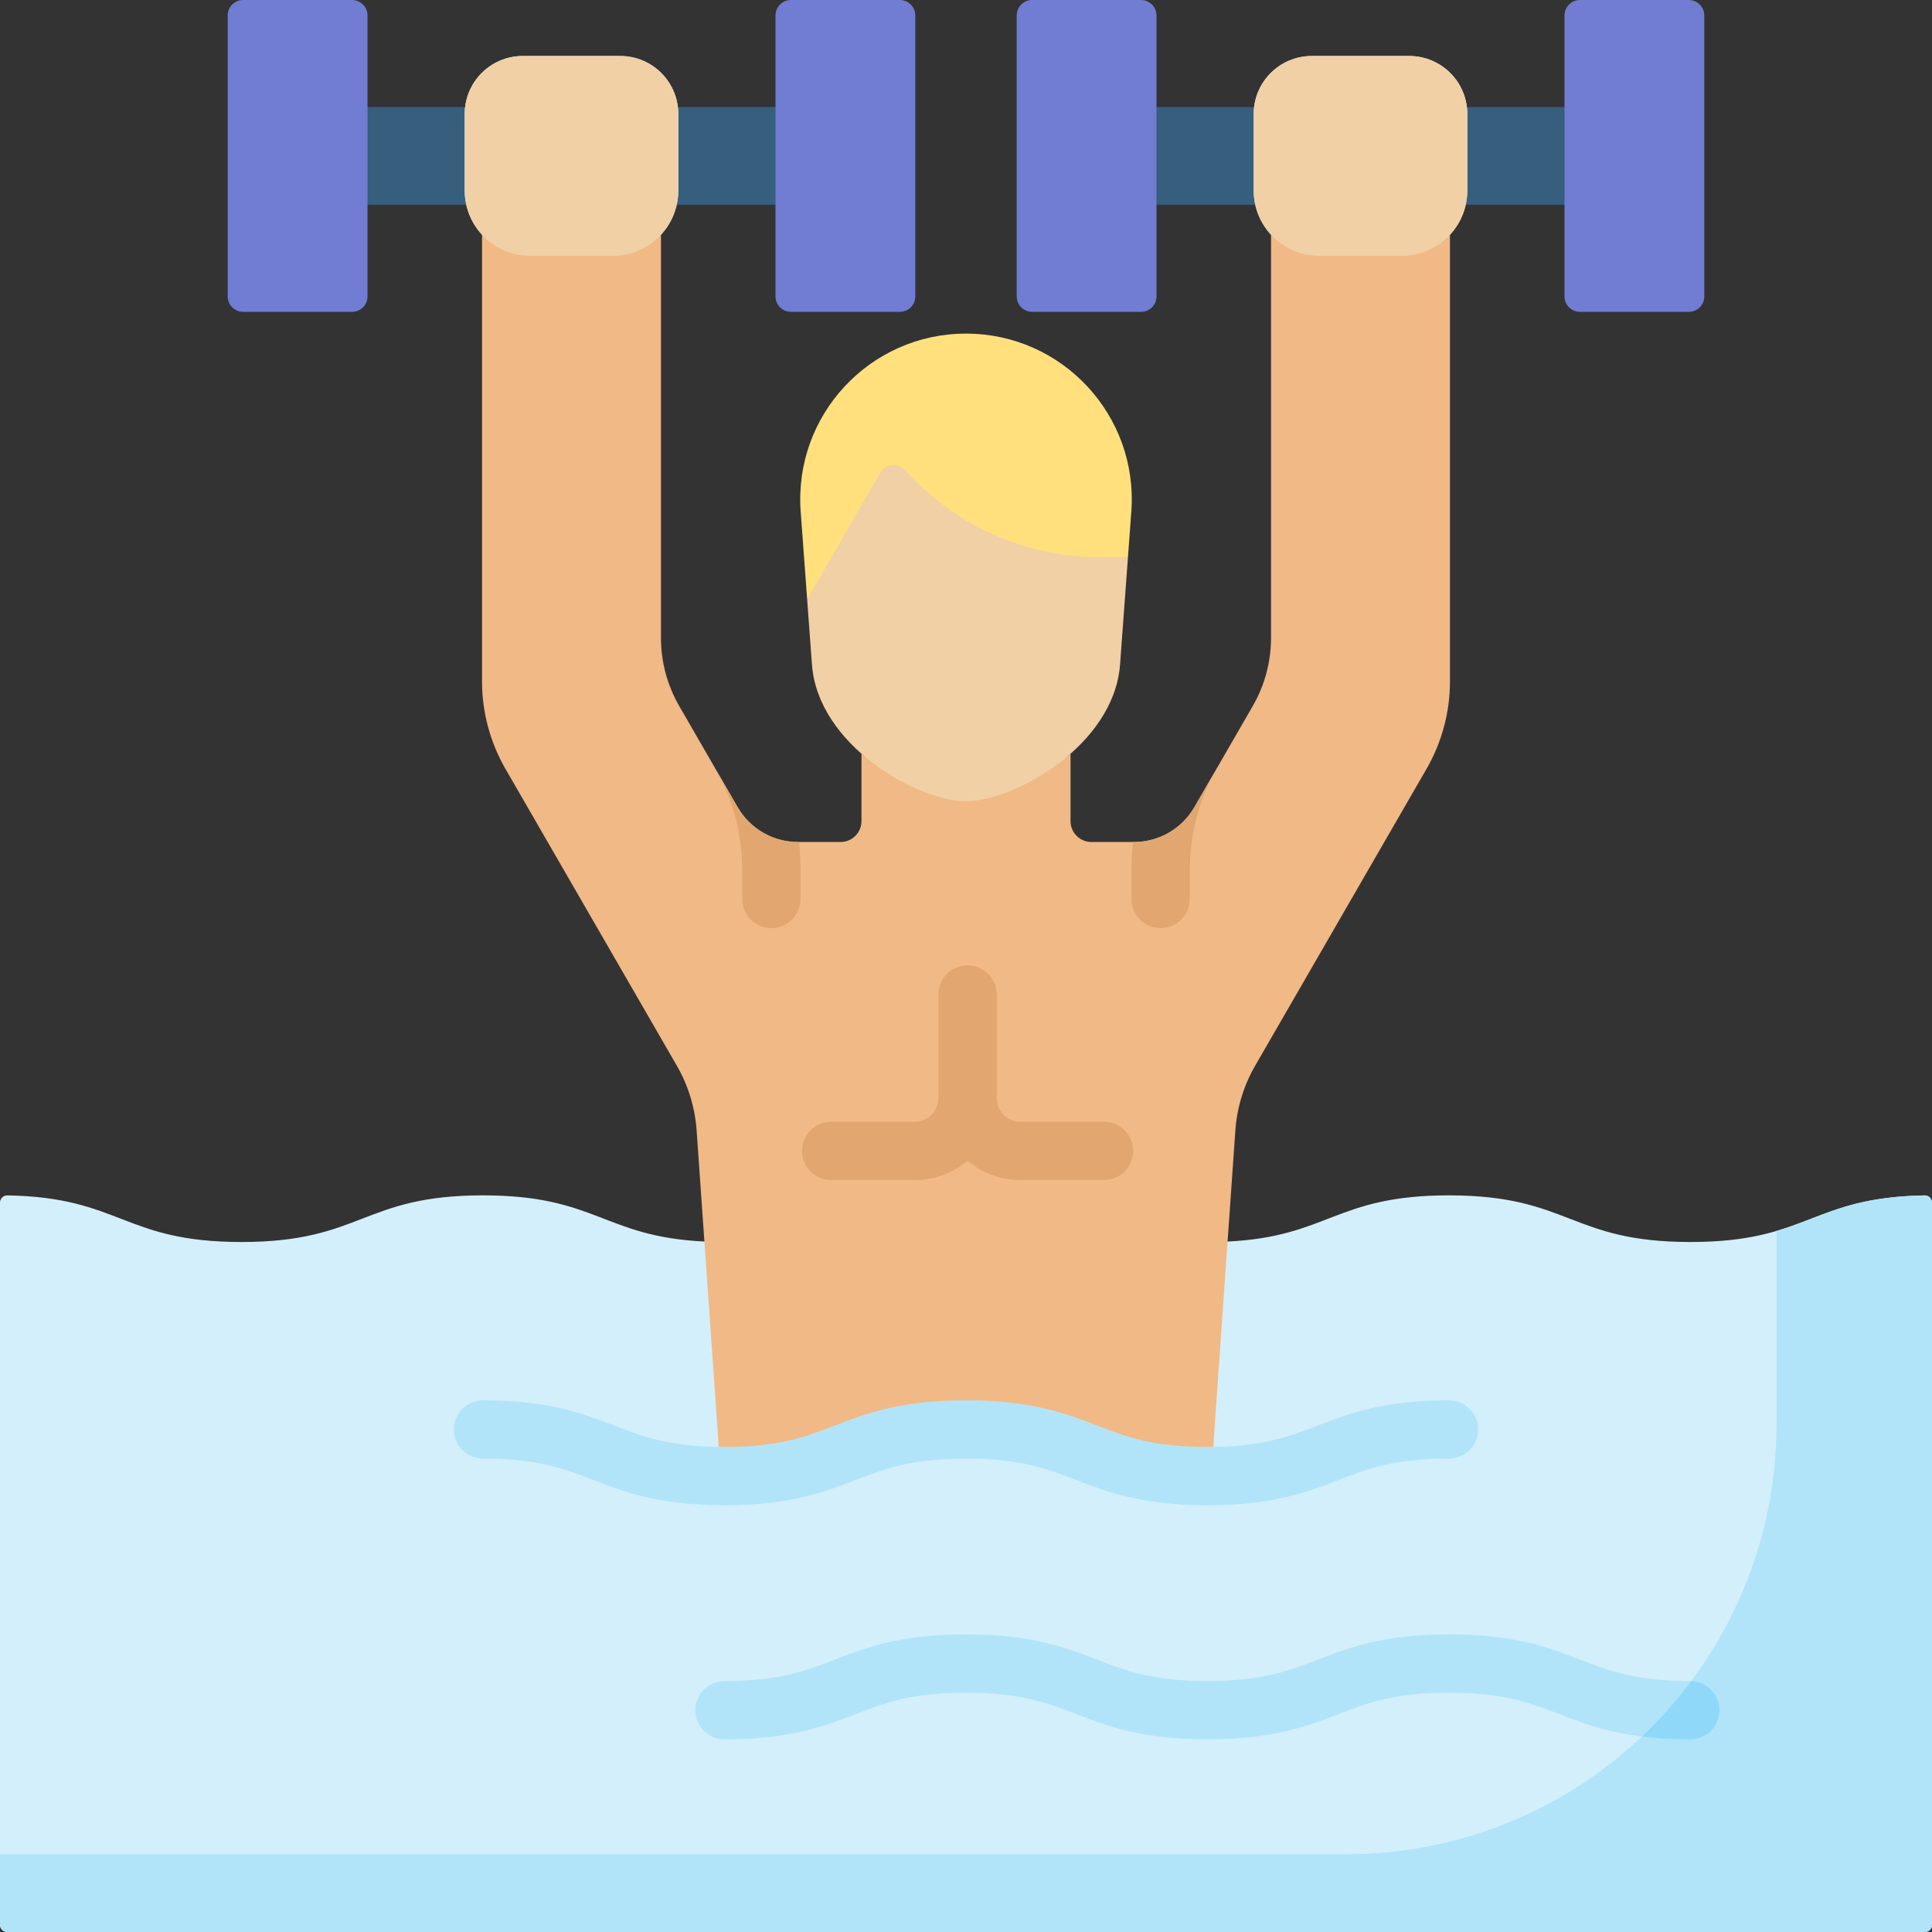 <svg width="512" height="512" viewBox="0 0 512 512" fill="none" xmlns="http://www.w3.org/2000/svg">
<rect x="0" y="0" width="512" height="512" fill="#333333" stroke="none"/>
<g clip-path="url(#clip0_183_635)">
<g clip-path="url(#clip1_183_635)">
<path d="M186.675 329.02C159.886 327.733 158.116 316.781 127.997 316.781C95.997 316.781 95.997 329.143 63.998 329.143C32.66 329.143 32.013 317.286 1.941 316.796C1.688 316.791 1.437 316.837 1.203 316.93C0.968 317.023 0.754 317.162 0.573 317.339C0.392 317.515 0.249 317.726 0.15 317.959C0.052 318.192 0.001 318.442 0 318.694L0 510.105C0 511.151 0.849 512 1.896 512H510.105C510.608 512 511.09 511.8 511.446 511.445C511.801 511.089 512.001 510.607 512.001 510.104V318.694C512 318.442 511.949 318.192 511.851 317.959C511.753 317.727 511.609 317.516 511.428 317.339C511.248 317.163 511.034 317.024 510.799 316.931C510.564 316.838 510.314 316.792 510.061 316.797C479.986 317.286 479.339 329.144 447.997 329.144C415.995 329.144 415.995 316.782 383.993 316.782C353.877 316.782 352.103 327.731 325.326 329.021L186.675 329.02Z" fill="#D3EFFB"/>
<path d="M422.129 28.377C421.78 28.986 421.599 29.606 421.599 30.235V50.449C421.599 51.76 422.293 53.037 423.605 54.264H298.922V28.377H422.129ZM218.126 50.45V30.236C218.126 29.607 218.321 28.987 218.696 28.378H86.19V54.265H220.283C218.872 53.038 218.126 51.761 218.126 50.45Z" fill="#365E7D"/>
<path d="M164.365 14.841H138.541C130.038 14.841 123.146 21.734 123.146 30.236V50.45C123.146 60.034 130.915 67.803 140.499 67.803H162.407C171.991 67.803 179.76 60.034 179.76 50.45V30.236C179.761 21.733 172.868 14.841 164.365 14.841ZM347.635 14.841H373.459C381.962 14.841 388.854 21.734 388.854 30.236V50.45C388.854 60.034 381.085 67.803 371.501 67.803H349.593C340.009 67.803 332.24 60.034 332.24 50.45V30.236C332.239 21.733 339.132 14.841 347.635 14.841Z" fill="#D3EFFB"/>
<path d="M93.303 82.644H64.431C63.347 82.644 62.307 82.213 61.54 81.446C60.773 80.679 60.342 79.639 60.342 78.555V4.089C60.342 3.005 60.773 1.964 61.54 1.198C62.306 0.431 63.347 0 64.431 0H93.303C94.387 0 95.427 0.431 96.194 1.198C96.961 1.965 97.392 3.005 97.392 4.089V78.555C97.392 79.639 96.961 80.679 96.194 81.446C95.427 82.213 94.387 82.644 93.303 82.644ZM209.604 82.644H238.476C239.56 82.644 240.6 82.213 241.367 81.446C242.134 80.679 242.565 79.639 242.565 78.555V4.089C242.565 3.005 242.134 1.965 241.367 1.198C240.6 0.431 239.56 0 238.476 0L209.604 0C208.52 0 207.48 0.431 206.713 1.198C205.946 1.965 205.515 3.005 205.515 4.089V78.555C205.515 79.639 205.946 80.679 206.713 81.446C207.48 82.213 208.52 82.644 209.604 82.644ZM418.697 82.644H447.569C448.653 82.644 449.693 82.213 450.46 81.446C451.227 80.679 451.658 79.639 451.658 78.555V4.089C451.658 3.005 451.227 1.965 450.46 1.198C449.693 0.431 448.653 0 447.569 0L418.697 0C417.613 0 416.573 0.431 415.806 1.198C415.039 1.965 414.608 3.005 414.608 4.089V78.555C414.608 79.639 415.039 80.679 415.806 81.446C416.573 82.213 417.613 82.644 418.697 82.644ZM302.396 82.644H273.524C272.44 82.644 271.4 82.213 270.633 81.446C269.866 80.679 269.435 79.639 269.435 78.555V4.089C269.435 3.005 269.866 1.965 270.633 1.198C271.4 0.431 272.44 0 273.524 0H302.396C303.48 0 304.52 0.431 305.287 1.198C306.054 1.965 306.485 3.005 306.485 4.089V78.555C306.485 79.639 306.054 80.679 305.287 81.446C304.52 82.213 303.48 82.644 302.396 82.644Z" fill="#707DD3"/>
<path d="M332.629 282.427L378.048 203.758C382.111 196.713 384.252 188.724 384.255 180.592V62.216C381.084 65.651 340.007 65.651 336.836 62.215V169.065C336.833 175.389 335.169 181.602 332.009 187.081L316.523 213.903C314.901 216.712 312.568 219.045 309.758 220.667C306.949 222.289 303.762 223.143 300.518 223.143H289.247C287.776 223.143 286.365 222.559 285.325 221.518C284.285 220.478 283.701 219.068 283.701 217.597V199.748C274.739 207.643 237.26 207.643 228.297 199.748V217.597C228.297 219.068 227.713 220.478 226.673 221.518C225.632 222.559 224.222 223.143 222.751 223.143H211.479C208.235 223.143 205.048 222.289 202.238 220.667C199.429 219.045 197.096 216.712 195.474 213.903L179.989 187.082C176.829 181.603 175.164 175.39 175.162 169.066V62.216C171.991 65.652 130.914 65.652 127.743 62.216V180.592C127.746 188.724 129.886 196.713 133.95 203.758L179.369 282.425C182.397 287.67 184.191 293.535 184.613 299.577L191.022 391.177C191.343 391.18 191.666 391.181 191.994 391.181C223.992 391.181 223.992 378.819 255.99 378.819C287.988 378.819 287.988 391.181 319.986 391.181C320.319 391.181 320.648 391.18 320.974 391.177L327.383 299.579C327.807 293.537 329.601 287.672 332.629 282.427Z" fill="#F1B986"/>
<path d="M510.06 316.796C489.703 317.127 482.829 322.666 470.793 326.212V377.343C470.793 440.333 419.73 491.396 356.74 491.396H0V510.104C0 511.151 0.849 512 1.896 512H510.105C510.608 512 511.09 511.8 511.446 511.445C511.801 511.089 512.001 510.607 512.001 510.104V318.694C512 318.442 511.949 318.192 511.85 317.959C511.752 317.726 511.608 317.516 511.428 317.339C511.247 317.163 511.033 317.024 510.798 316.93C510.564 316.837 510.313 316.792 510.06 316.796Z" fill="#B1E4F9"/>
<path d="M292.565 297.274H270.395C268.736 297.272 267.146 296.612 265.973 295.439C264.8 294.266 264.14 292.676 264.138 291.017V263.551C264.138 261.502 263.324 259.537 261.875 258.088C260.426 256.639 258.461 255.825 256.412 255.825C254.363 255.825 252.398 256.639 250.949 258.088C249.5 259.537 248.686 261.502 248.686 263.551V291.017C248.684 292.676 248.024 294.266 246.851 295.439C245.678 296.612 244.088 297.272 242.429 297.274H220.258C218.209 297.274 216.244 298.088 214.795 299.537C213.346 300.986 212.532 302.951 212.532 305C212.532 307.049 213.346 309.014 214.795 310.463C216.244 311.912 218.209 312.726 220.258 312.726H242.429C247.549 312.731 252.504 310.918 256.412 307.61C260.32 310.917 265.275 312.73 270.395 312.726H292.565C293.58 312.726 294.584 312.526 295.522 312.138C296.459 311.75 297.311 311.181 298.028 310.463C298.746 309.746 299.315 308.894 299.703 307.957C300.091 307.019 300.291 306.015 300.291 305C300.291 303.985 300.091 302.981 299.703 302.043C299.315 301.106 298.746 300.254 298.028 299.537C297.311 298.819 296.459 298.25 295.522 297.862C294.584 297.474 293.58 297.274 292.565 297.274ZM204.411 245.971C206.46 245.971 208.425 245.157 209.874 243.708C211.323 242.259 212.137 240.294 212.137 238.245V230.424C212.137 227.987 212.008 225.557 211.752 223.144H211.48C208.236 223.144 205.049 222.29 202.24 220.668C199.43 219.046 197.097 216.713 195.475 213.904L190 204.419C194.381 212.386 196.681 221.33 196.684 230.423V238.244C196.684 240.293 197.498 242.258 198.947 243.707C200.397 245.156 202.362 245.971 204.411 245.971ZM307.589 245.971C305.54 245.971 303.575 245.157 302.126 243.708C300.677 242.259 299.863 240.294 299.863 238.245V230.424C299.863 227.987 299.992 225.557 300.248 223.144H300.52C303.764 223.144 306.951 222.29 309.76 220.668C312.57 219.046 314.903 216.713 316.525 213.904L322.001 204.42C317.62 212.387 315.32 221.331 315.317 230.424V238.245C315.316 240.294 314.502 242.259 313.053 243.708C311.604 245.157 309.638 245.971 307.589 245.971Z" fill="#E2A770"/>
<path d="M447.996 460.944C430.554 460.944 421.34 457.385 413.21 454.244C405.672 451.333 398.552 448.582 383.992 448.582C369.432 448.582 362.313 451.333 354.775 454.244C346.646 457.385 337.432 460.944 319.991 460.944C302.55 460.944 293.336 457.384 285.206 454.244C277.67 451.332 270.55 448.582 255.991 448.582C241.432 448.582 234.313 451.332 226.777 454.244C218.648 457.384 209.434 460.944 191.995 460.944C189.946 460.944 187.981 460.13 186.532 458.681C185.083 457.232 184.269 455.267 184.269 453.218C184.269 451.169 185.083 449.204 186.532 447.755C187.981 446.306 189.946 445.492 191.995 445.492C206.553 445.492 213.672 442.742 221.209 439.83C229.338 436.69 238.552 433.13 255.992 433.13C273.432 433.13 282.646 436.689 290.776 439.83C298.312 442.741 305.432 445.492 319.991 445.492C334.55 445.492 341.669 442.742 349.206 439.83C357.336 436.69 366.55 433.13 383.992 433.13C401.434 433.13 410.648 436.689 418.778 439.83C426.316 442.741 433.436 445.492 447.996 445.492C450.045 445.492 452.01 446.306 453.459 447.755C454.908 449.204 455.722 451.169 455.722 453.218C455.722 455.267 454.908 457.232 453.459 458.681C452.01 460.13 450.045 460.944 447.996 460.944Z" fill="#B1E4F9"/>
<path d="M435.122 460.194C438.873 460.665 443.111 460.944 447.995 460.944C450.02 460.934 451.959 460.129 453.397 458.703C454.834 457.277 455.654 455.344 455.681 453.32C455.708 451.295 454.939 449.341 453.54 447.878C452.141 446.414 450.224 445.558 448.2 445.494C444.27 450.76 439.895 455.678 435.122 460.194Z" fill="#90D8F9"/>
<path d="M319.988 398.906C302.548 398.906 293.335 395.346 285.205 392.206C277.669 389.294 270.55 386.544 255.991 386.544C241.432 386.544 234.313 389.294 226.777 392.206C218.648 395.346 209.434 398.906 191.995 398.906C174.555 398.906 165.341 395.346 157.211 392.206C149.674 389.294 142.555 386.544 127.996 386.544C125.947 386.544 123.982 385.73 122.533 384.281C121.084 382.832 120.27 380.867 120.27 378.818C120.27 376.769 121.084 374.804 122.533 373.355C123.982 371.906 125.947 371.092 127.996 371.092C145.436 371.092 154.65 374.651 162.779 377.792C170.316 380.703 177.435 383.454 191.994 383.454C206.552 383.454 213.671 380.704 221.208 377.792C229.337 374.652 238.551 371.092 255.991 371.092C273.431 371.092 282.644 374.652 290.774 377.792C298.31 380.704 305.429 383.454 319.987 383.454C334.546 383.454 341.665 380.704 349.201 377.792C357.331 374.652 366.545 371.092 383.985 371.092C386.034 371.092 387.999 371.906 389.448 373.355C390.897 374.804 391.711 376.769 391.711 378.818C391.711 380.867 390.897 382.832 389.448 384.281C387.999 385.73 386.034 386.544 383.985 386.544C369.426 386.544 362.307 389.294 354.771 392.206C346.642 395.347 337.428 398.906 319.988 398.906Z" fill="#B1E4F9"/>
<path d="M164.365 14.841H138.541C130.038 14.841 123.146 21.734 123.146 30.236V50.45C123.146 60.034 130.915 67.803 140.499 67.803H162.407C171.991 67.803 179.76 60.034 179.76 50.45V30.236C179.761 21.733 172.868 14.841 164.365 14.841ZM347.635 14.841H373.459C381.962 14.841 388.854 21.734 388.854 30.236V50.45C388.854 60.034 381.085 67.803 371.501 67.803H349.593C340.009 67.803 332.24 60.034 332.24 50.45V30.236C332.239 21.733 339.132 14.841 347.635 14.841ZM230.464 115.35L213.903 158.837L215.176 176.122C216.751 197.505 243.112 212.324 256 212.324C268.887 212.324 295.249 197.505 296.824 176.122L298.922 147.638L230.464 115.35Z" fill="#F1D0A5"/>
<path d="M239.548 124.376L242.652 127.48C249.043 133.871 256.63 138.941 264.98 142.399C273.329 145.858 282.279 147.638 291.317 147.638H298.922L299.811 135.564C301.686 110.1 281.533 88.408 256 88.408C230.467 88.408 210.314 110.101 212.189 135.564L213.903 158.837L233.326 125.195C234.626 122.943 237.709 122.537 239.548 124.376Z" fill="#FFE07D"/>
</g>
</g>
<defs>
<clipPath id="clip0_183_635">
<rect width="512" height="512" fill="white"/>
</clipPath>
<clipPath id="clip1_183_635">
<rect width="512" height="512" fill="white"/>
</clipPath>
</defs>
</svg>
